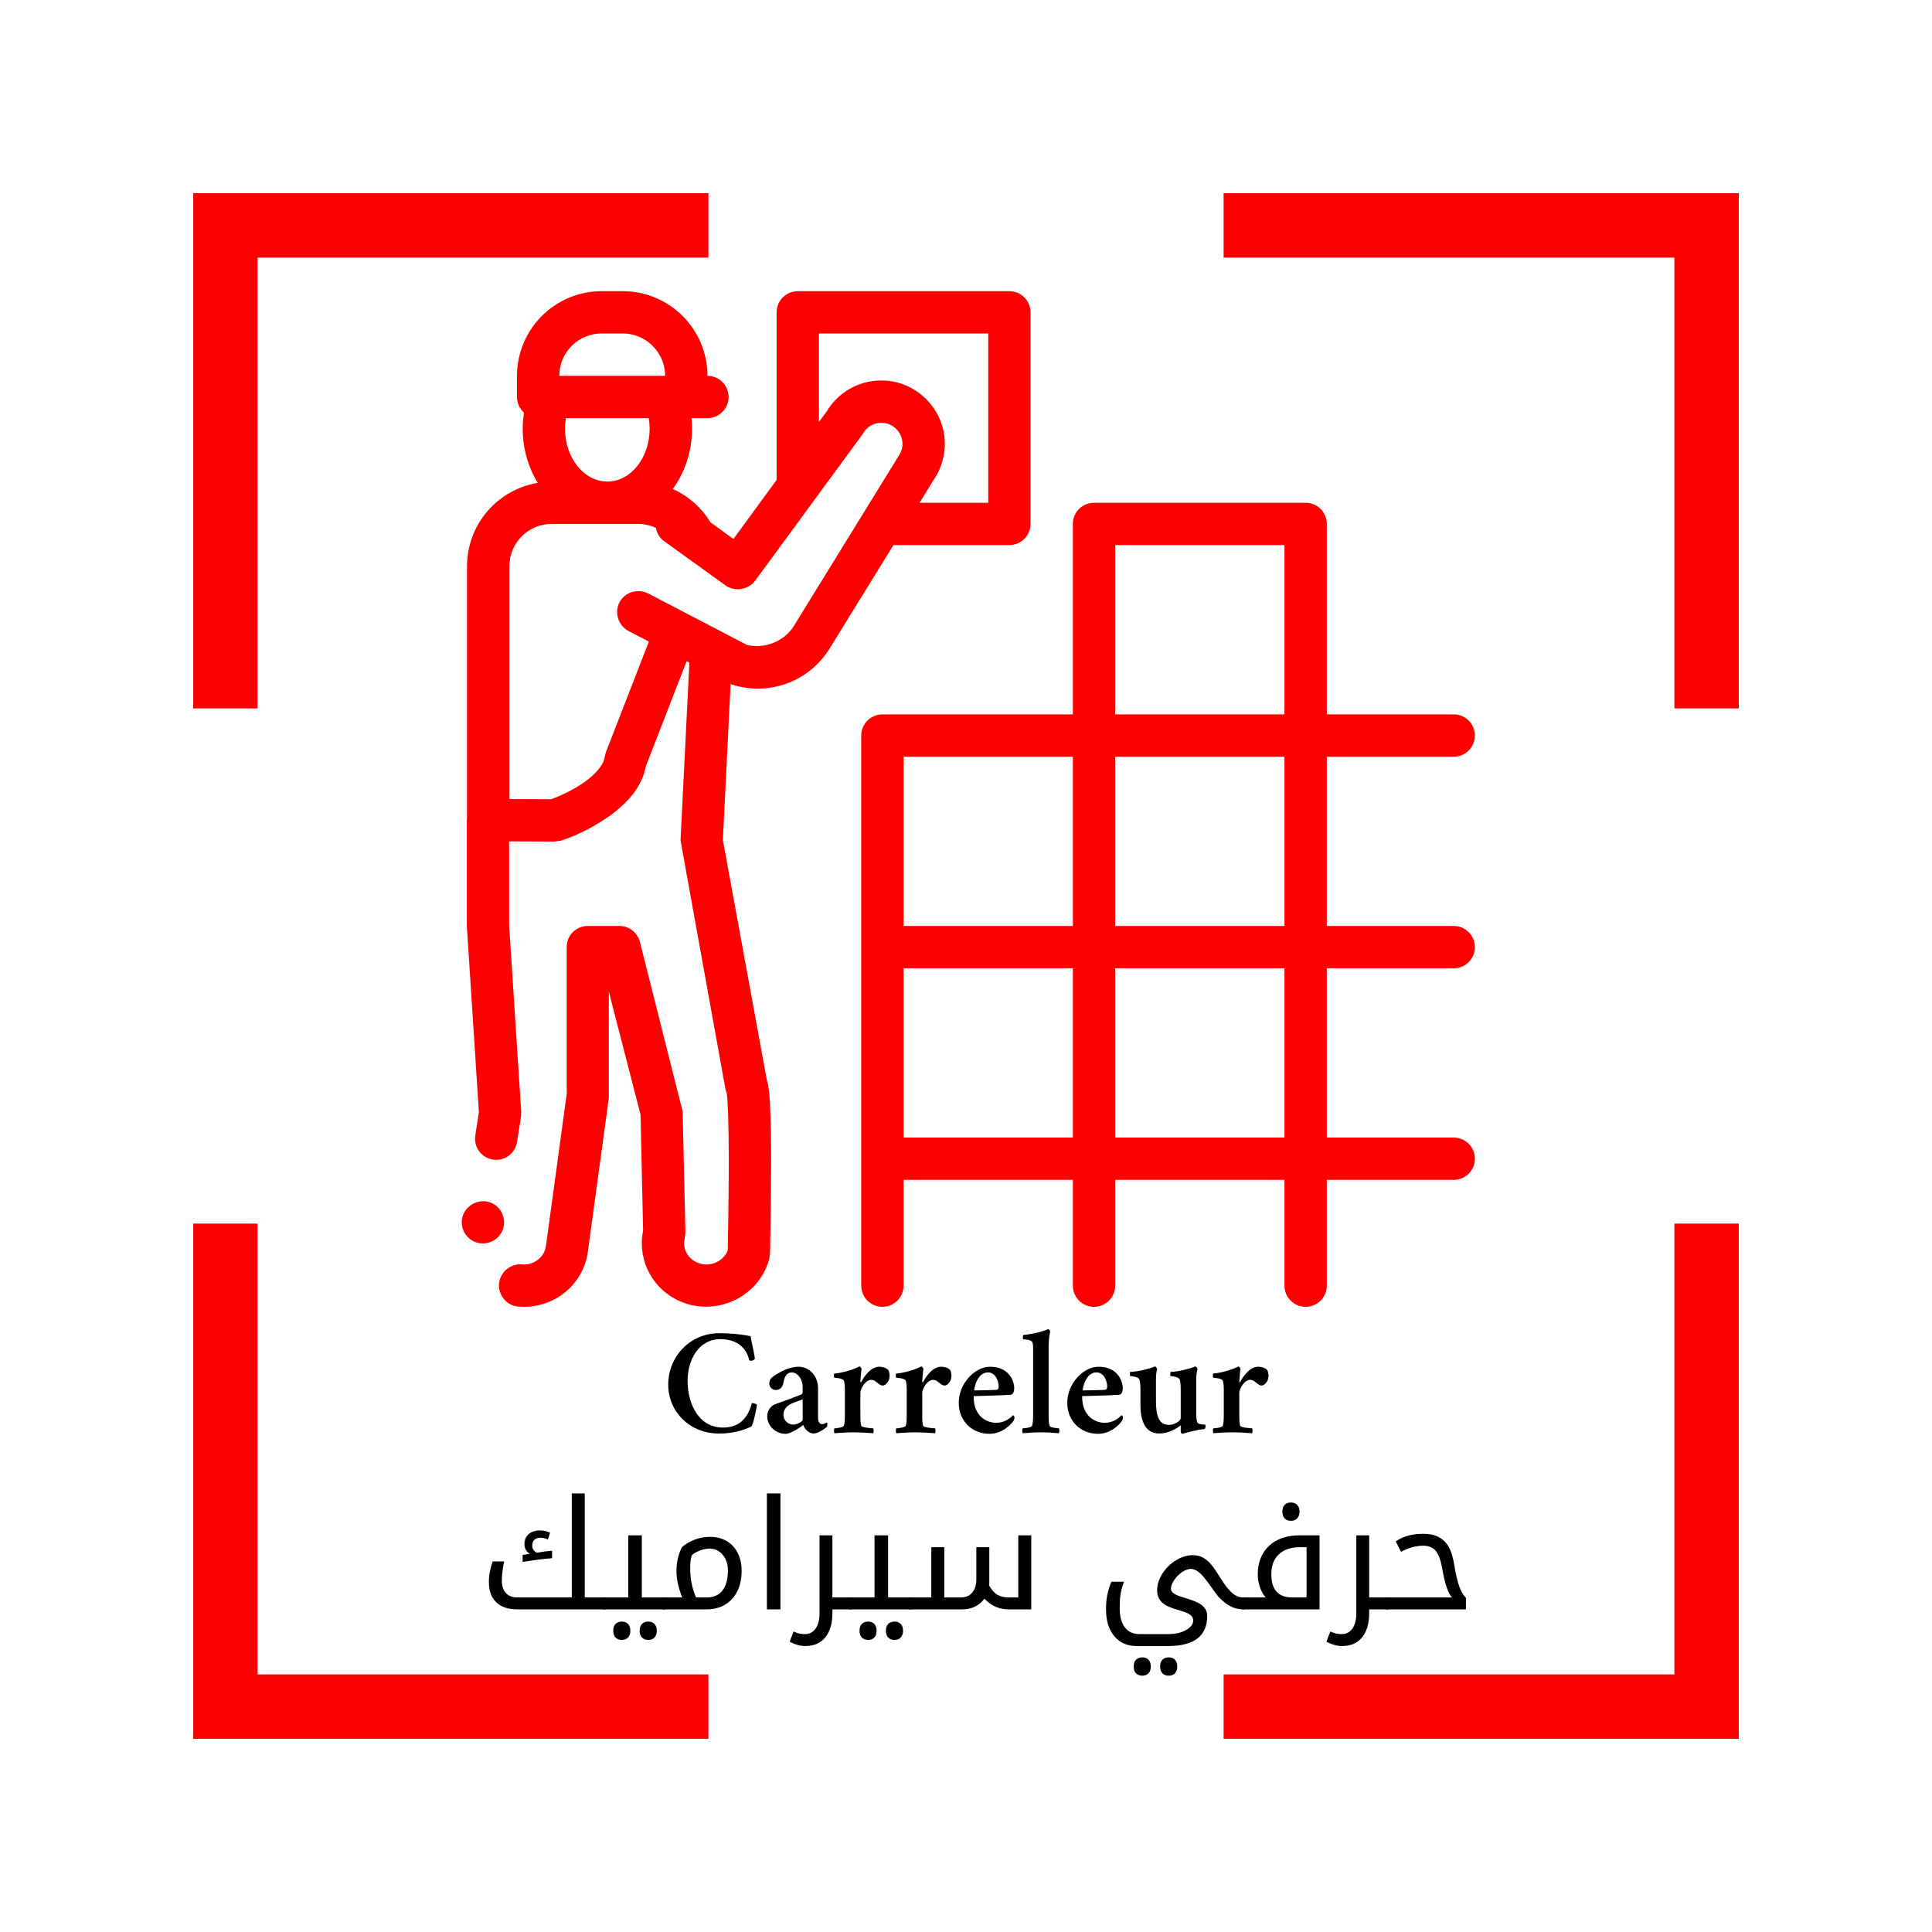 <?xml version="1.0" encoding="UTF-8"?>
<svg xmlns="http://www.w3.org/2000/svg" xmlns:xlink="http://www.w3.org/1999/xlink" width="810pt" height="810pt" viewBox="0 0 810 810" version="1.2">
<defs>
<g>
<symbol overflow="visible" id="glyph1-0">
<path style="stroke:none;" d="M 3.188 11.312 L 3.188 -45.125 L 35.188 -45.125 L 35.188 11.312 Z M 6.781 7.75 L 31.625 7.75 L 31.625 -41.531 L 6.781 -41.531 Z M 6.781 7.75 "/>
</symbol>
<symbol overflow="visible" id="glyph1-1">
<path style="stroke:none;" d="M 16.125 0 C 12.25 0 9.285 -0.988 7.234 -2.969 C 5.18 -4.945 4.156 -7.781 4.156 -11.469 C 4.156 -14.301 4.688 -17.176 5.75 -20.094 L 10.562 -20.094 C 9.914 -17.051 9.594 -14.32 9.594 -11.906 C 9.594 -9.758 10.16 -8.07 11.297 -6.844 C 12.43 -5.613 13.977 -5 15.938 -5 L 38.906 -5 L 38.906 -48.625 L 44.344 -48.625 L 44.344 -5 L 52.875 -5 C 53.082 -5 53.188 -4.914 53.188 -4.75 L 53.188 -0.312 C 53.188 -0.102 53.082 0 52.875 0 Z M 18.312 -22.844 L 21.312 -23.281 C 19.812 -24.258 19.062 -25.602 19.062 -27.312 C 19.062 -29.125 19.656 -30.539 20.844 -31.562 C 22.031 -32.582 23.613 -33.094 25.594 -33.094 C 27.176 -33.094 28.582 -32.77 29.812 -32.125 L 28.875 -29.25 C 27.977 -29.77 26.906 -30.031 25.656 -30.031 C 24.719 -30.031 23.93 -29.766 23.297 -29.234 C 22.66 -28.703 22.344 -27.875 22.344 -26.75 C 22.344 -26.02 22.523 -25.398 22.891 -24.891 C 23.254 -24.379 23.707 -24 24.25 -23.75 C 24.75 -23.852 25.789 -24.016 27.375 -24.234 C 28.957 -24.453 30.051 -24.562 30.656 -24.562 L 30.656 -21.438 C 30.301 -21.438 29.363 -21.359 27.844 -21.203 C 26.32 -21.047 25.195 -20.914 24.469 -20.812 C 20.781 -20.289 18.727 -19.988 18.312 -19.906 Z M 18.312 -22.844 "/>
</symbol>
<symbol overflow="visible" id="glyph1-2">
<path style="stroke:none;" d="M -0.312 0 C -0.52 0 -0.625 -0.102 -0.625 -0.312 L -0.625 -4.75 C -0.625 -4.914 -0.52 -5 -0.312 -5 L 10.062 -5 L 10.062 -31.031 L 15.75 -31.031 L 15.75 -5 L 25.344 -5 C 25.551 -5 25.656 -4.914 25.656 -4.75 L 25.656 -0.312 C 25.656 -0.102 25.551 0 25.344 0 Z M 7.375 12.812 C 6.375 12.812 5.523 12.508 4.828 11.906 C 4.129 11.301 3.781 10.32 3.781 8.969 C 3.781 7.613 4.129 6.633 4.828 6.031 C 5.523 5.426 6.375 5.125 7.375 5.125 C 8.457 5.125 9.32 5.453 9.969 6.109 C 10.613 6.766 10.938 7.719 10.938 8.969 C 10.938 10.195 10.617 11.145 9.984 11.812 C 9.348 12.477 8.477 12.812 7.375 12.812 Z M 18.438 12.812 C 17.332 12.812 16.457 12.477 15.812 11.812 C 15.164 11.145 14.844 10.195 14.844 8.969 C 14.844 7.738 15.16 6.789 15.797 6.125 C 16.43 5.457 17.312 5.125 18.438 5.125 C 19.582 5.125 20.469 5.473 21.094 6.172 C 21.719 6.867 22.031 7.801 22.031 8.969 C 22.031 10.133 21.719 11.066 21.094 11.766 C 20.469 12.461 19.582 12.812 18.438 12.812 Z M 18.438 12.812 "/>
</symbol>
<symbol overflow="visible" id="glyph1-3">
<path style="stroke:none;" d="M -0.312 0 C -0.52 0 -0.625 -0.102 -0.625 -0.312 L -0.625 -4.75 C -0.625 -4.914 -0.52 -5 -0.312 -5 L 7.625 -5 C 6.039 -9.125 5.25 -12.77 5.25 -15.938 C 5.25 -19.75 6.02 -23.145 7.562 -26.125 C 9.125 -27.438 10.914 -28.477 12.938 -29.25 C 14.957 -30.02 17.062 -30.406 19.25 -30.406 C 21.914 -30.406 24.258 -29.816 26.281 -28.641 C 28.301 -27.461 29.852 -25.789 30.938 -23.625 C 32.02 -21.457 32.562 -19 32.562 -16.25 C 32.562 -12.895 31.953 -10 30.734 -7.562 C 29.516 -5.125 27.797 -3.254 25.578 -1.953 C 23.359 -0.648 20.82 0 17.969 0 Z M 11 -17.031 C 11 -15.051 11.176 -13.109 11.531 -11.203 C 11.883 -9.297 12.52 -7.227 13.438 -5 L 17.969 -5 C 20.82 -5 23.008 -5.969 24.531 -7.906 C 26.051 -9.844 26.812 -12.645 26.812 -16.312 C 26.812 -19 26.078 -21.195 24.609 -22.906 C 23.141 -24.613 21.352 -25.469 19.25 -25.469 C 17.895 -25.469 16.566 -25.227 15.266 -24.75 C 13.961 -24.27 12.801 -23.633 11.781 -22.844 C 11.426 -21.945 11.207 -21.035 11.125 -20.109 C 11.039 -19.18 11 -18.156 11 -17.031 Z M 11 -17.031 "/>
</symbol>
<symbol overflow="visible" id="glyph1-4">
<path style="stroke:none;" d="M 6.406 -48.625 L 12.094 -48.625 L 12.094 0 L 6.406 0 Z M 6.406 -48.625 "/>
</symbol>
<symbol overflow="visible" id="glyph1-5">
<path style="stroke:none;" d="M 15.375 0 L 15.375 1.531 C 15.375 5.844 14.395 9.227 12.438 11.688 C 10.477 14.145 7.656 15.375 3.969 15.375 C 1.926 15.375 -0.25 14.77 -2.562 13.562 L -0.906 9.281 C 0.133 9.738 0.988 10.035 1.656 10.172 C 2.32 10.305 3.051 10.375 3.844 10.375 C 5.758 10.375 7.258 9.594 8.344 8.031 C 9.426 6.469 9.969 4.406 9.969 1.844 L 9.969 -31.031 L 15.375 -31.031 L 15.375 -5 L 23.281 -5 C 23.508 -5 23.625 -4.914 23.625 -4.75 L 23.625 -0.312 C 23.625 -0.102 23.508 0 23.281 0 Z M 15.375 0 "/>
</symbol>
<symbol overflow="visible" id="glyph1-6">
<path style="stroke:none;" d="M 41.406 0 C 39.488 0 37.723 -0.316 36.109 -0.953 C 34.492 -1.586 32.82 -2.758 31.094 -4.469 C 30.156 -3.156 28.906 -2.082 27.344 -1.25 C 25.781 -0.414 23.914 0 21.75 0 L -0.312 0 C -0.52 0 -0.625 -0.102 -0.625 -0.312 L -0.625 -4.75 C -0.625 -4.914 -0.52 -5 -0.312 -5 L 8.844 -5 L 8.844 -26.062 L 14.281 -26.062 L 14.281 -5 L 21.188 -5 C 23.25 -5 24.852 -5.68 26 -7.047 C 27.145 -8.41 27.719 -10.195 27.719 -12.406 L 27.719 -26.062 L 33.156 -26.062 L 33.156 -10.688 L 33.094 -9.969 C 34.156 -8.133 35.316 -6.848 36.578 -6.109 C 37.836 -5.367 39.445 -5 41.406 -5 L 45.312 -5 L 45.312 -31.031 L 50.75 -31.031 L 50.75 0 Z M 41.406 0 "/>
</symbol>
<symbol overflow="visible" id="glyph1-7">
<path style="stroke:none;" d=""/>
</symbol>
<symbol overflow="visible" id="glyph1-8">
<path style="stroke:none;" d="M 17.031 15.375 C 13.031 15.375 9.883 13.988 7.594 11.219 C 5.301 8.445 4.156 4.688 4.156 -0.062 C 4.156 -2.289 4.336 -4.301 4.703 -6.094 C 5.066 -7.883 5.633 -9.719 6.406 -11.594 L 11.719 -11.594 C 11.238 -10.406 10.867 -9.266 10.609 -8.172 C 10.348 -7.078 10.164 -6.02 10.062 -5 C 9.957 -3.977 9.906 -2.457 9.906 -0.438 C 9.906 3.02 10.625 5.688 12.062 7.562 C 13.5 9.438 15.562 10.375 18.25 10.375 L 30.156 10.375 C 33.195 10.375 35.719 9.805 37.719 8.672 C 39.719 7.535 40.719 6.176 40.719 4.594 C 40.719 3.719 40.32 2.969 39.531 2.344 C 38.738 1.719 37.539 1.176 35.938 0.719 C 32.707 -0.195 30.492 -1 29.297 -1.688 C 28.098 -2.375 27.18 -3.227 26.547 -4.25 C 25.91 -5.27 25.594 -6.477 25.594 -7.875 C 25.594 -10.332 26.328 -12.707 27.797 -15 C 29.266 -17.289 31.164 -19.148 33.5 -20.578 C 35.832 -22.004 38.164 -22.719 40.5 -22.719 C 41.938 -22.719 43.211 -22.457 44.328 -21.938 C 45.441 -21.414 46.488 -20.66 47.469 -19.672 C 48.445 -18.68 49.664 -17.039 51.125 -14.75 C 52.957 -11.789 54.316 -9.801 55.203 -8.781 C 56.086 -7.758 56.844 -7.004 57.469 -6.516 C 58.094 -6.023 58.75 -5.648 59.438 -5.391 C 60.125 -5.129 60.875 -5 61.688 -5 L 62.031 -5 C 62.238 -5 62.344 -4.914 62.344 -4.75 L 62.344 -0.312 C 62.344 -0.102 62.238 0 62.031 0 L 61.688 0 C 59.895 0 58.172 -0.398 56.516 -1.203 C 54.859 -2.004 53.156 -3.332 51.406 -5.188 C 50.906 -5.707 49.812 -7.176 48.125 -9.594 C 46.062 -12.508 44.426 -14.469 43.219 -15.469 C 42.008 -16.469 40.875 -16.969 39.812 -16.969 C 38.645 -16.969 37.395 -16.52 36.062 -15.625 C 34.727 -14.727 33.613 -13.609 32.719 -12.266 C 31.82 -10.922 31.375 -9.707 31.375 -8.625 C 31.375 -7.914 31.754 -7.281 32.516 -6.719 C 33.273 -6.156 34.5 -5.625 36.188 -5.125 C 39.25 -4.227 41.422 -3.445 42.703 -2.781 C 43.984 -2.113 44.953 -1.328 45.609 -0.422 C 46.266 0.484 46.594 1.52 46.594 2.688 C 46.594 11.145 41.113 15.375 30.156 15.375 Z M 19.375 27.812 C 18.375 27.812 17.523 27.508 16.828 26.906 C 16.129 26.301 15.781 25.32 15.781 23.969 C 15.781 22.613 16.129 21.633 16.828 21.031 C 17.523 20.426 18.375 20.125 19.375 20.125 C 20.457 20.125 21.32 20.453 21.969 21.109 C 22.613 21.766 22.938 22.719 22.938 23.969 C 22.938 25.195 22.617 26.145 21.984 26.812 C 21.348 27.477 20.477 27.812 19.375 27.812 Z M 30.438 27.812 C 29.332 27.812 28.457 27.477 27.812 26.812 C 27.164 26.145 26.844 25.195 26.844 23.969 C 26.844 22.738 27.16 21.789 27.797 21.125 C 28.43 20.457 29.312 20.125 30.438 20.125 C 31.582 20.125 32.469 20.473 33.094 21.172 C 33.719 21.867 34.031 22.801 34.031 23.969 C 34.031 25.133 33.719 26.066 33.094 26.766 C 32.469 27.461 31.582 27.812 30.438 27.812 Z M 30.438 27.812 "/>
</symbol>
<symbol overflow="visible" id="glyph1-9">
<path style="stroke:none;" d="M 26.562 -5 L 26.562 -26.062 L 23.812 -26.062 C 20.02 -26.062 17.066 -25.07 14.953 -23.094 C 12.836 -21.113 11.781 -18.32 11.781 -14.719 C 11.781 -8.238 14.695 -5 20.531 -5 Z M -0.312 0 C -0.52 0 -0.625 -0.102 -0.625 -0.312 L -0.625 -4.75 C -0.625 -4.914 -0.52 -5 -0.312 -5 L 9.406 -5 C 8.32 -6.227 7.5 -7.719 6.938 -9.469 C 6.375 -11.219 6.094 -12.945 6.094 -14.656 C 6.094 -19.656 7.66 -23.633 10.797 -26.594 C 13.93 -29.551 18.207 -31.031 23.625 -31.031 L 32 -31.031 L 32 0 Z M 20 -37.125 C 18.895 -37.125 18.02 -37.457 17.375 -38.125 C 16.727 -38.789 16.406 -39.738 16.406 -40.969 C 16.406 -42.195 16.723 -43.145 17.359 -43.812 C 17.992 -44.477 18.875 -44.812 20 -44.812 C 21.145 -44.812 22.031 -44.461 22.656 -43.766 C 23.281 -43.066 23.594 -42.133 23.594 -40.969 C 23.594 -39.801 23.281 -38.867 22.656 -38.172 C 22.031 -37.473 21.145 -37.125 20 -37.125 Z M 20 -37.125 "/>
</symbol>
<symbol overflow="visible" id="glyph1-10">
<path style="stroke:none;" d="M -0.312 0 C -0.52 0 -0.625 -0.102 -0.625 -0.312 L -0.625 -4.75 C -0.625 -4.914 -0.52 -5 -0.312 -5 L 27.125 -5 C 25.562 -6.562 24.219 -10.469 23.094 -16.719 C 22.469 -20.406 21.562 -22.988 20.375 -24.469 C 19.188 -25.945 17.406 -26.688 15.031 -26.688 C 12.07 -26.688 8.977 -25.832 5.75 -24.125 L 3.531 -28.531 C 5.363 -29.719 7.211 -30.539 9.078 -31 C 10.941 -31.457 12.945 -31.688 15.094 -31.688 C 17.695 -31.688 19.875 -31.219 21.625 -30.281 C 23.375 -29.344 24.766 -27.953 25.797 -26.109 C 26.828 -24.266 27.613 -21.625 28.156 -18.188 C 28.781 -14.375 29.484 -11.43 30.266 -9.359 C 31.047 -7.285 31.945 -5.789 32.969 -4.875 L 32.969 0 Z M -0.312 0 "/>
</symbol>
<symbol overflow="visible" id="glyph0-0">
<path style="stroke:none;" d="M 24.188 -41.688 C 12.062 -41.688 2.812 -32 2.812 -20.125 C 2.812 -8.688 11.938 0.375 24 0.375 C 29.75 0.375 33.875 -0.812 37.562 -2.5 C 38.438 -3.062 40 -10.75 40 -11.75 C 39.75 -12 38.75 -12.375 37.875 -12.375 C 37.625 -11.125 36.312 -7.125 33.75 -4.875 C 32 -3.312 29.562 -2.125 25.75 -2.125 C 15.625 -2.125 10.938 -12 10.938 -21.75 C 10.938 -30.5 15.625 -39.188 24.625 -39.188 C 34.25 -39.188 36.25 -32.625 36.75 -30.438 C 36.938 -30.188 37.25 -30.125 37.625 -30.125 C 38.312 -30.125 39.125 -30.625 39.125 -31.125 C 39.125 -31.812 37.375 -40.062 37.312 -40.438 C 33.188 -41.312 28.312 -41.688 24.188 -41.688 Z M 24.188 -41.688 "/>
</symbol>
<symbol overflow="visible" id="glyph0-1">
<path style="stroke:none;" d="M 12.938 -3.375 C 10.938 -3.375 8.875 -5 8.875 -7.5 C 8.875 -9.375 9.938 -11 11.938 -12 C 13.125 -12.625 15.438 -13.375 16.938 -13.938 L 16.938 -5.312 C 16.938 -4.812 14.812 -3.375 12.938 -3.375 Z M 15.25 -27.625 C 10.25 -27.625 4.938 -24 3.562 -22.688 C 3.188 -22.062 2.938 -21.125 2.938 -20.625 C 2.938 -19.125 4.125 -17.875 5.625 -17.875 C 7.5 -17.875 8.438 -19 8.812 -20.75 C 9.312 -23.375 10.125 -25.25 12.375 -25.25 C 15 -25.25 16.938 -22.125 16.938 -19.125 L 16.938 -17.5 C 16.938 -16.75 16.875 -16.438 16.562 -16.062 C 14.062 -15.062 8.25 -12.875 5.312 -11.875 C 3.812 -11.375 2.062 -9.375 2.062 -6.875 C 2.062 -3 5.375 0.5 9.812 0.5 C 12.062 0.5 16.562 -2.625 17.188 -3.25 C 17.688 -1.5 19.562 0.375 21.5 0.375 C 23.5 0.375 26.25 -1.688 27.062 -2.438 C 27.25 -2.75 27.312 -3.125 27.312 -3.5 C 27.312 -3.75 27.25 -4.188 27 -4.25 C 26.75 -4.125 26.062 -3.562 25.062 -3.562 C 23.938 -3.562 23.375 -4.625 23.375 -6.312 L 23.375 -18.625 C 23.375 -23.875 19.625 -27.625 15.25 -27.625 Z M 15.25 -27.625 "/>
</symbol>
<symbol overflow="visible" id="glyph0-2">
<path style="stroke:none;" d="M 20.75 -27.625 C 17.375 -27.625 14.562 -23.812 13.188 -21.125 C 13.125 -21 12.875 -21.062 12.875 -21.312 C 12.875 -22.062 13.25 -26.188 13.375 -26.688 C 13.375 -26.938 12.875 -27.688 12.5 -27.75 C 10.062 -26.5 5.938 -25.125 1.938 -24.75 C 1.688 -24.625 1.812 -23.125 1.938 -23 C 2.375 -23 5.438 -22.812 5.938 -21.812 C 6.375 -20.938 6.375 -18.375 6.375 -17.625 L 6.375 -8.125 C 6.375 -5.875 6.375 -4 5.938 -2.875 C 5.688 -2.125 2.75 -1.812 2 -1.812 C 1.75 -1.438 1.75 -0.125 2 0.25 C 4.5 0.062 7.188 -0.125 9.75 -0.125 C 12.25 -0.125 15.75 0.062 18.25 0.25 C 18.5 -0.125 18.5 -1.438 18.25 -1.812 C 17.5 -1.812 13.5 -2.125 13.25 -2.875 C 12.875 -4 12.875 -6 12.875 -8.125 L 12.875 -16.75 C 12.875 -18.125 14.812 -22.125 17.438 -22.125 C 18.562 -22.125 19.062 -21.625 19.688 -21.125 C 20.438 -20.625 21.188 -19.75 22.188 -19.75 C 23.562 -19.75 25.125 -21.562 25.125 -23.812 C 25.125 -24.812 24.812 -25.812 24.625 -26.188 C 23.938 -27.062 22.375 -27.625 20.75 -27.625 Z M 20.75 -27.625 "/>
</symbol>
<symbol overflow="visible" id="glyph0-3">
<path style="stroke:none;" d="M 8.75 -17.688 C 8.688 -18.75 10 -25.25 14.5 -25.25 C 17.812 -25.25 19 -21.375 19 -19.188 C 19 -18.438 18.625 -17.938 17.875 -17.938 C 16.812 -17.812 9.312 -17.688 8.75 -17.688 Z M 8.5 -15.312 C 11.188 -15.375 20.812 -15.625 23.938 -15.875 C 25 -15.938 25.5 -17.062 25.5 -18.688 C 25.5 -21.75 23.25 -27.625 15.375 -27.625 C 9 -27.625 2.25 -20.625 2.25 -12.5 C 2.25 -4.75 7.938 0.5 15.125 0.5 C 20.5 0.5 24.188 -3.375 25.312 -5.125 C 25.438 -5.375 25.625 -5.938 25.625 -6.312 C 25.625 -6.75 25.25 -7.25 25 -7.312 C 23.938 -6.125 21.5 -4.125 18 -4.125 C 13.875 -4.125 8.375 -6.938 8.5 -15.312 Z M 8.5 -15.312 "/>
</symbol>
<symbol overflow="visible" id="glyph0-4">
<path style="stroke:none;" d="M 5.625 -34.875 L 5.625 -8.125 C 5.625 -5.875 5.562 -4 5.188 -2.875 C 4.938 -2.125 2 -1.812 1.25 -1.812 C 1 -1.438 1 -0.125 1.25 0.25 C 3.75 0.062 6.25 -0.125 8.812 -0.125 C 11.312 -0.125 13.938 0.062 16.438 0.25 C 16.688 -0.125 16.688 -1.438 16.438 -1.812 C 15.688 -1.812 12.75 -2.125 12.5 -2.875 C 12.125 -4 12.125 -5.875 12.125 -8.125 L 12.125 -36.5 C 12.125 -39.5 12.75 -42.375 12.75 -42.375 C 12.75 -42.75 12.312 -43.375 11.938 -43.375 C 10.562 -42.75 6.562 -41.438 1.5 -40.938 C 1.25 -40.812 1.312 -39.125 1.438 -39.125 C 2.688 -39.125 4.875 -38.812 5.25 -38 C 5.625 -37.125 5.625 -35.875 5.625 -34.875 Z M 5.625 -34.875 "/>
</symbol>
<symbol overflow="visible" id="glyph0-5">
<path style="stroke:none;" d="M 22 -18.188 L 22 -6.125 C 22 -4.875 19.375 -3.25 17.125 -3.25 C 13 -3.25 11.625 -6.625 11.625 -13.25 L 11.625 -22.625 C 11.625 -24 11.875 -26.062 12.125 -26.562 C 12.125 -26.812 11.625 -27.688 11.25 -27.75 C 8.938 -26.812 4.875 -25.688 0.875 -25.438 C 0.625 -25.312 0.688 -23.812 0.875 -23.688 C 1.5 -23.688 4 -23.438 4.562 -22.438 C 5.062 -21.5 5.125 -18.938 5.125 -18.188 L 5.125 -11.438 C 5.125 -5.875 6.625 0.375 13 0.375 C 16.75 0.375 20.5 -1.75 21.875 -3 C 22 -3.062 22 -3 22 -2.75 L 22 -0.75 C 22 -0.062 22.312 0.5 22.562 0.5 C 23 0.5 28.5 -1.25 32 -1.5 C 32.25 -1.688 32.438 -2.375 32.438 -2.625 C 32.438 -2.938 32.375 -3.25 32.25 -3.375 C 31.875 -3.375 29.438 -3.375 29 -4.25 C 28.5 -5.438 28.5 -6.938 28.5 -7.75 L 28.5 -22.625 C 28.5 -24 28.812 -26.062 29.062 -26.562 C 29.062 -26.812 28.562 -27.688 28.188 -27.75 C 25.875 -26.812 21.812 -25.688 17.812 -25.438 C 17.562 -25.312 17.562 -23.812 17.75 -23.688 C 18.375 -23.688 20.938 -23.438 21.5 -22.438 C 22 -21.5 22 -18.938 22 -18.188 Z M 22 -18.188 "/>
</symbol>
</g>
<clipPath id="clip1">
  <path d="M 193.051 503 L 212 503 L 212 522 L 193.051 522 Z M 193.051 503 "/>
</clipPath>
<clipPath id="clip2">
  <path d="M 361 210 L 618.355 210 L 618.355 547.914 L 361 547.914 Z M 361 210 "/>
</clipPath>
<clipPath id="clip3">
  <path d="M 195 122.062 L 433 122.062 L 433 547.914 L 195 547.914 Z M 195 122.062 "/>
</clipPath>
</defs>
<g id="surface1">
<path style=" stroke:none;fill-rule:nonzero;fill:rgb(100%,0%,0%);fill-opacity:1;" d="M 81 297 L 108 297 L 108 108 L 297 108 L 297 81 L 81 81 Z M 81 297 "/>
<path style=" stroke:none;fill-rule:nonzero;fill:rgb(100%,0%,0%);fill-opacity:1;" d="M 513 108 L 702 108 L 702 297 L 729 297 L 729 81 L 513 81 Z M 513 108 "/>
<path style=" stroke:none;fill-rule:nonzero;fill:rgb(100%,0%,0%);fill-opacity:1;" d="M 702 702 L 513 702 L 513 729 L 729 729 L 729 513 L 702 513 Z M 702 702 "/>
<path style=" stroke:none;fill-rule:nonzero;fill:rgb(100%,0%,0%);fill-opacity:1;" d="M 81 729 L 297 729 L 297 702 L 108 702 L 108 513 L 81 513 Z M 81 729 "/>
<g clip-path="url(#clip1)" clip-rule="nonzero">
<path style=" stroke:none;fill-rule:nonzero;fill:rgb(100%,0%,0%);fill-opacity:1;" d="M 203.887 503.723 C 203.867 503.723 203.867 503.723 203.867 503.723 C 199.082 503.023 194.484 506.301 193.68 511.086 C 193.328 513.395 193.867 515.785 195.289 517.641 C 196.691 519.602 198.734 520.836 201.043 521.207 C 201.207 521.23 201.332 521.207 201.477 521.23 C 201.805 521.25 202.156 521.293 202.465 521.293 C 206.816 521.293 210.547 518.176 211.25 513.848 C 211.949 508.961 208.672 504.426 203.887 503.723 "/>
</g>
<g clip-path="url(#clip2)" clip-rule="nonzero">
<path style=" stroke:none;fill-rule:nonzero;fill:rgb(100%,0%,0%);fill-opacity:1;" d="M 538.516 299.5 L 467.539 299.5 L 467.539 228.523 L 538.516 228.523 Z M 538.516 388.207 L 467.539 388.207 L 467.539 317.254 L 538.516 317.254 Z M 538.516 476.938 L 467.539 476.938 L 467.539 405.961 L 538.516 405.961 Z M 449.805 388.207 L 378.832 388.207 L 378.832 317.254 L 449.805 317.254 Z M 449.805 476.938 L 378.832 476.938 L 378.832 405.961 L 449.805 405.961 Z M 609.488 405.961 C 614.375 405.961 618.355 402.004 618.355 397.094 C 618.355 392.188 614.375 388.207 609.488 388.207 L 556.27 388.207 L 556.27 317.254 L 609.488 317.254 C 614.375 317.254 618.355 313.273 618.355 308.367 C 618.355 303.48 614.375 299.5 609.488 299.5 L 556.27 299.5 L 556.27 219.656 C 556.27 214.75 552.289 210.789 547.383 210.789 L 458.672 210.789 C 453.766 210.789 449.805 214.75 449.805 219.656 L 449.805 299.5 L 369.965 299.5 C 365.055 299.5 361.078 303.48 361.078 308.367 L 361.078 539.023 C 361.078 543.934 365.055 547.891 369.965 547.891 C 374.852 547.891 378.832 543.934 378.832 539.023 L 378.832 494.672 L 449.805 494.672 L 449.805 539.023 C 449.805 543.934 453.766 547.891 458.672 547.891 C 463.582 547.891 467.539 543.934 467.539 539.023 L 467.539 494.672 L 538.516 494.672 L 538.516 539.023 C 538.516 543.934 542.496 547.891 547.383 547.891 C 552.289 547.891 556.27 543.934 556.27 539.023 L 556.27 494.672 L 609.488 494.672 C 614.375 494.672 618.355 490.711 618.355 485.805 C 618.355 480.895 614.375 476.938 609.488 476.938 L 556.27 476.938 L 556.27 405.961 L 609.488 405.961 "/>
</g>
<g clip-path="url(#clip3)" clip-rule="nonzero">
<path style=" stroke:none;fill-rule:nonzero;fill:rgb(100%,0%,0%);fill-opacity:1;" d="M 359.199 219.656 L 353.734 228.523 L 332.785 262.508 C 328.785 268.98 320.371 272.176 313.176 270.402 L 307.277 267.332 L 303.07 265.125 L 298.617 262.816 L 294.184 260.504 L 291.793 259.27 L 285.316 255.887 L 282.41 254.359 L 271.668 248.773 C 271.48 248.668 271.297 248.629 271.109 248.547 C 266.945 246.73 261.809 248.484 259.688 252.566 C 258.613 254.609 258.449 257.02 259.148 259.309 C 259.871 261.535 261.379 263.391 263.5 264.547 L 272.039 268.98 L 253.914 315.645 L 253.398 317.77 C 253.398 319.461 250.984 323.543 245.766 327.355 C 241.684 330.367 236.074 333.297 231.023 335.09 L 213.559 335.027 L 213.559 237.41 C 213.559 227.637 221.457 219.656 231.293 219.656 L 267.582 219.656 C 270.242 219.656 272.738 220.277 275.008 221.328 C 275.398 223.617 276.617 225.574 278.492 226.938 L 280.039 228.051 L 284.102 230.977 L 294.184 238.234 L 303.07 244.648 L 304.227 245.473 C 308.039 248.215 313.816 247.246 316.559 243.516 L 328.992 226.586 L 334.477 219.102 L 343.344 206.996 L 361.262 182.582 L 361.797 181.777 C 363.387 178.953 366.23 177.262 369.512 177.262 C 371.016 177.262 372.543 177.613 373.859 178.418 C 376.605 179.922 378.379 182.934 378.379 186.129 C 378.379 187.633 377.945 189.137 377.223 190.398 L 364.664 210.789 Z M 272.367 179.734 C 272.367 191.965 264.41 201.902 254.633 201.902 C 244.84 201.902 236.879 191.965 236.879 179.734 C 236.879 178.211 237.004 176.746 237.25 175.301 L 272.016 175.301 C 272.242 176.746 272.367 178.211 272.367 179.734 Z M 245.109 141.32 C 247.293 140.352 249.707 139.816 252.223 139.816 L 261.109 139.816 C 267.336 139.816 272.82 143.051 275.977 147.938 C 277.789 150.703 278.844 154.023 278.844 157.57 L 234.488 157.57 C 234.488 150.309 238.859 144.062 245.109 141.32 Z M 343.344 139.816 L 414.316 139.816 L 414.316 210.789 L 385.531 210.789 L 392.48 199.512 L 392.668 199.262 C 394.895 195.262 396.133 190.645 396.133 186.129 C 396.133 176.539 390.895 167.672 382.562 162.973 C 378.562 160.66 374.129 159.508 369.594 159.508 L 369.426 159.508 C 360.105 159.508 351.324 164.477 346.539 172.559 L 343.344 176.91 Z M 423.184 228.523 C 428.094 228.523 432.051 224.562 432.051 219.656 L 432.051 130.949 C 432.051 126.039 428.094 122.082 423.184 122.082 L 334.477 122.082 C 329.57 122.082 325.609 126.039 325.609 130.949 L 325.609 201.203 L 307.504 225.965 L 297.875 218.996 C 294.145 212.871 288.656 207.965 282.059 205.016 C 287.09 198.129 290.121 189.324 290.121 179.734 C 290.121 178.23 290.039 176.766 289.875 175.301 L 296.598 175.301 C 301.484 175.301 305.465 171.344 305.465 166.438 C 305.465 161.527 301.484 157.57 296.598 157.57 C 296.598 138 280.676 122.082 261.109 122.082 L 252.223 122.082 C 232.672 122.082 216.754 138 216.754 157.57 L 216.754 166.438 C 216.754 169.055 217.891 171.363 219.684 172.992 C 219.352 175.199 219.148 177.426 219.148 179.734 C 219.148 188.168 221.496 195.984 225.477 202.438 C 208.652 205.223 195.805 219.781 195.805 237.41 L 195.805 343.008 C 195.785 343.297 195.723 343.566 195.723 343.852 L 195.723 388.207 L 200.773 466.277 L 199.27 476.031 C 198.484 480.836 201.762 485.352 206.629 486.152 C 211.516 486.957 216.031 483.578 216.754 478.793 L 218.445 468.152 L 218.527 466.195 L 213.457 387.855 L 213.457 352.742 L 232.445 352.824 L 233.105 352.742 L 235.105 352.473 C 241.273 350.492 247.438 347.441 252.922 343.852 C 254.078 343.109 255.23 342.348 256.324 341.562 C 262.078 337.133 269.008 330.82 270.781 321.234 L 285.316 283.809 L 287.895 277.207 L 289.027 277.805 L 285.316 352.371 L 285.398 352.742 L 286.988 361.605 L 304.227 457.059 L 304.66 458.133 C 304.66 458.215 304.66 458.297 304.66 458.398 C 305.195 460.688 305.547 473.742 305.547 486.875 C 305.547 501.766 305.195 517.91 305.113 524.219 C 303.773 527.664 300.145 530.156 296.246 530.156 C 295.523 530.156 294.637 530.074 293.75 529.809 C 289.668 528.816 286.824 525.27 286.824 521.293 C 286.824 520.57 286.926 519.867 287.09 519.25 L 287.359 516.754 L 286.203 466.008 L 268.285 394.867 C 267.234 390.969 263.77 388.207 259.688 388.207 L 246.387 388.207 C 244.078 388.207 241.766 389.199 240.16 390.785 C 238.488 392.477 237.602 394.684 237.602 397.094 L 237.602 458.562 L 228.984 521.723 L 228.898 522.074 C 228.551 526.613 224.465 530.156 219.578 530.156 C 219.332 530.156 219.062 530.156 218.797 530.074 C 214.609 529.848 210.941 532.406 209.684 536.098 C 209.434 536.777 209.27 537.477 209.207 538.242 C 208.855 543.109 212.484 547.375 217.289 547.809 C 218.074 547.809 218.879 547.891 219.578 547.891 C 233.52 547.891 245.047 537.707 246.551 524.117 L 255.254 460.336 L 255.254 415.715 L 268.555 467.348 L 269.625 515.949 C 269.273 517.746 269.09 519.52 269.09 521.293 C 269.09 533.52 277.523 544.18 289.668 547.109 C 304.227 550.469 318.848 541.766 322.496 527.766 L 322.848 525.641 C 322.848 522.18 323.301 503.91 323.301 486.875 C 323.301 478.523 323.195 471.246 322.93 465.762 C 322.848 462.48 322.68 460.07 322.496 458.027 C 322.309 457.41 322.309 456.875 322.227 456.441 C 322.145 455.367 322.062 454.398 321.527 452.977 L 303.07 352.203 L 306.309 286.715 L 307.152 287.086 C 310.516 288.137 314.062 288.695 317.711 288.695 C 330.043 288.695 341.383 282.383 347.859 271.828 L 374.582 228.523 L 423.184 228.523 "/>
</g>
<g style="fill:rgb(0%,0%,0%);fill-opacity:1;">
  <use xlink:href="#glyph0-0" x="277.344" y="600.635"/>
</g>
<g style="fill:rgb(0%,0%,0%);fill-opacity:1;">
  <use xlink:href="#glyph0-1" x="319.591" y="600.635"/>
</g>
<g style="fill:rgb(0%,0%,0%);fill-opacity:1;">
  <use xlink:href="#glyph0-2" x="347.839" y="600.635"/>
</g>
<g style="fill:rgb(0%,0%,0%);fill-opacity:1;">
  <use xlink:href="#glyph0-2" x="373.775" y="600.635"/>
</g>
<g style="fill:rgb(0%,0%,0%);fill-opacity:1;">
  <use xlink:href="#glyph0-3" x="399.711" y="600.635"/>
</g>
<g style="fill:rgb(0%,0%,0%);fill-opacity:1;">
  <use xlink:href="#glyph0-4" x="427.522" y="600.635"/>
</g>
<g style="fill:rgb(0%,0%,0%);fill-opacity:1;">
  <use xlink:href="#glyph0-3" x="445.208" y="600.635"/>
</g>
<g style="fill:rgb(0%,0%,0%);fill-opacity:1;">
  <use xlink:href="#glyph0-5" x="473.019" y="600.635"/>
</g>
<g style="fill:rgb(0%,0%,0%);fill-opacity:1;">
  <use xlink:href="#glyph0-2" x="506.705" y="600.635"/>
</g>
<g style="fill:rgb(0%,0%,0%);fill-opacity:1;">
  <use xlink:href="#glyph1-1" x="200.81" y="674.735"/>
</g>
<g style="fill:rgb(0%,0%,0%);fill-opacity:1;">
  <use xlink:href="#glyph1-2" x="253.338" y="674.735"/>
</g>
<g style="fill:rgb(0%,0%,0%);fill-opacity:1;">
  <use xlink:href="#glyph1-3" x="278.368" y="674.735"/>
</g>
<g style="fill:rgb(0%,0%,0%);fill-opacity:1;">
  <use xlink:href="#glyph1-4" x="315.116" y="674.735"/>
</g>
<g style="fill:rgb(0%,0%,0%);fill-opacity:1;">
  <use xlink:href="#glyph1-5" x="333.615" y="674.735"/>
</g>
<g style="fill:rgb(0%,0%,0%);fill-opacity:1;">
  <use xlink:href="#glyph1-2" x="356.582" y="674.735"/>
</g>
<g style="fill:rgb(0%,0%,0%);fill-opacity:1;">
  <use xlink:href="#glyph1-6" x="381.612" y="674.735"/>
</g>
<g style="fill:rgb(0%,0%,0%);fill-opacity:1;">
  <use xlink:href="#glyph1-7" x="437.796" y="674.735"/>
</g>
<g style="fill:rgb(0%,0%,0%);fill-opacity:1;">
  <use xlink:href="#glyph1-8" x="459.544" y="674.735"/>
</g>
<g style="fill:rgb(0%,0%,0%);fill-opacity:1;">
  <use xlink:href="#glyph1-9" x="521.228" y="674.735"/>
</g>
<g style="fill:rgb(0%,0%,0%);fill-opacity:1;">
  <use xlink:href="#glyph1-5" x="558.663" y="674.735"/>
</g>
<g style="fill:rgb(0%,0%,0%);fill-opacity:1;">
  <use xlink:href="#glyph1-10" x="581.631" y="674.735"/>
</g>
</g>
</svg>
